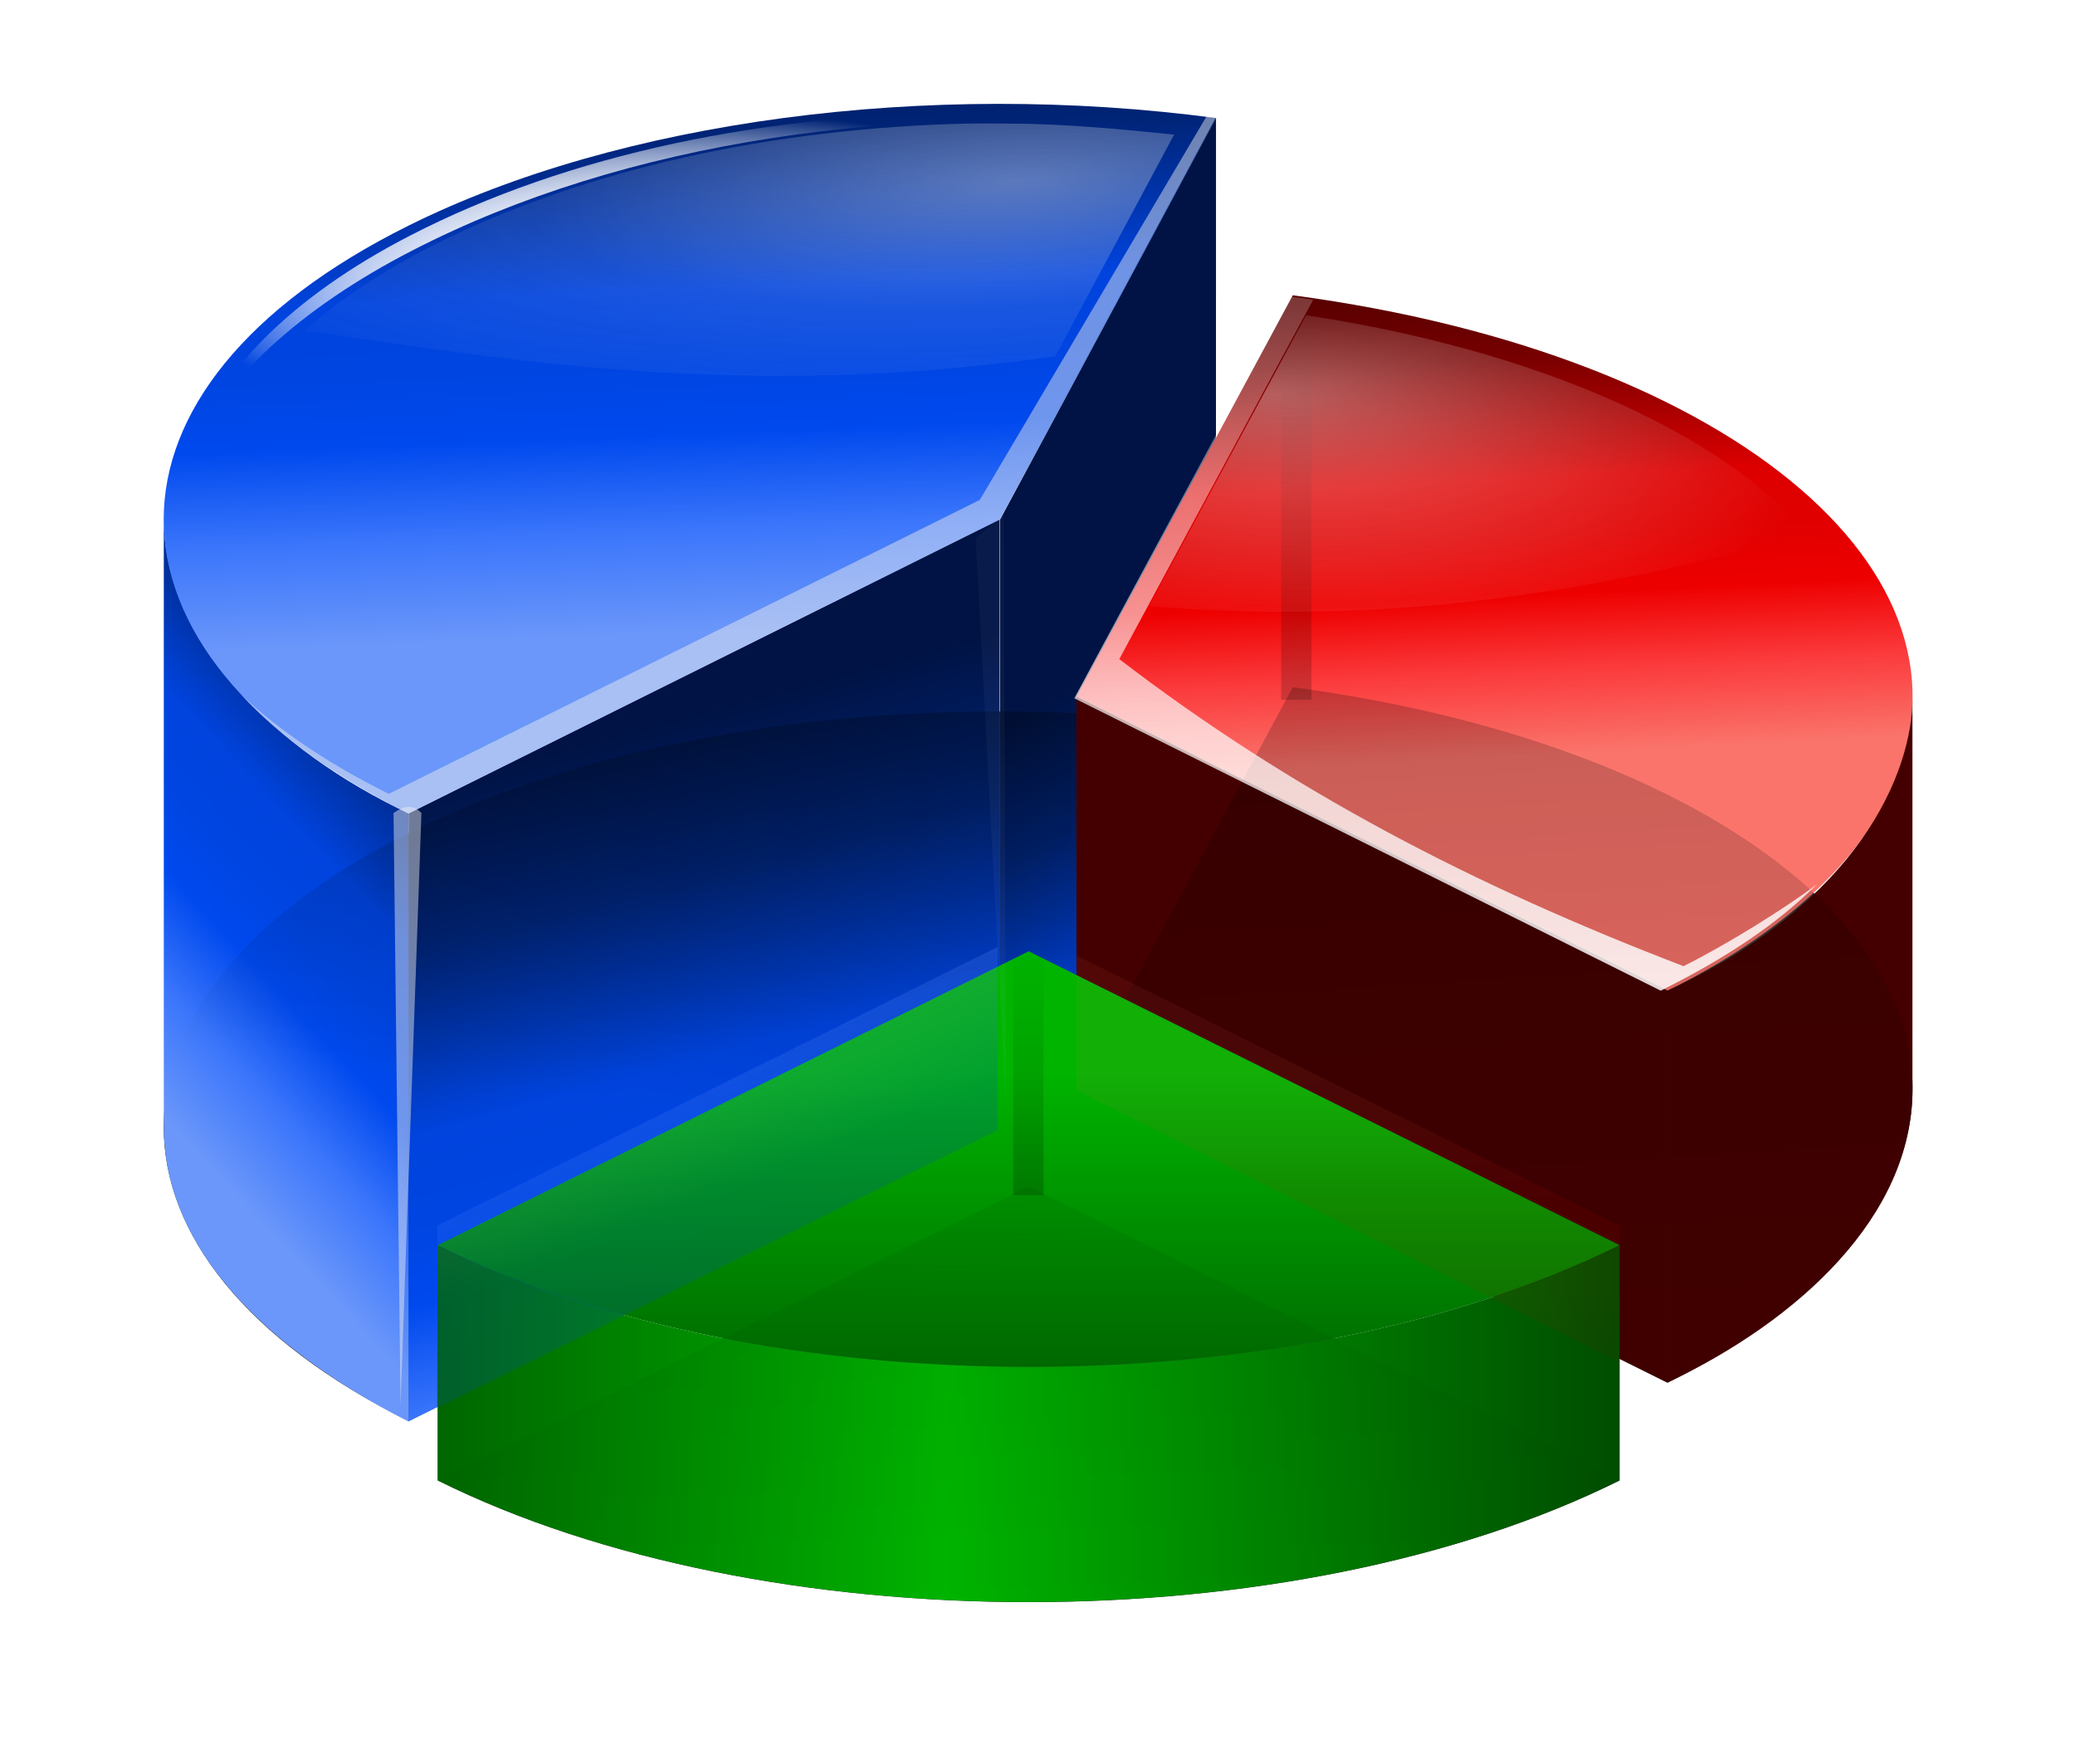 <?xml version="1.0" encoding="UTF-8" standalone="no"?>
<!-- Created with Inkscape (http://www.inkscape.org/) -->

<svg
   xmlns:dc="http://purl.org/dc/elements/1.1/"
   xmlns:cc="http://creativecommons.org/ns#"
   xmlns:rdf="http://www.w3.org/1999/02/22-rdf-syntax-ns#"
   xmlns:svg="http://www.w3.org/2000/svg"
   xmlns="http://www.w3.org/2000/svg"
   xmlns:xlink="http://www.w3.org/1999/xlink"
   xmlns:sodipodi="http://sodipodi.sourceforge.net/DTD/sodipodi-0.dtd"
   xmlns:inkscape="http://www.inkscape.org/namespaces/inkscape"
   width="60.607"
   height="51.522"
   id="svg4578"
   version="1.1"
   inkscape:version="0.48.3.1 r9886"
   inkscape:export-filename="/home/aklaeser/svn/ucs32/management/univention-management-console-frontend/umc/app/statistics.png"
   inkscape:export-xdpi="593.98999"
   inkscape:export-ydpi="593.98999"
   sodipodi:docname="statistics.svg">
  <defs
     id="defs4580">
    <filter
       color-interpolation-filters="sRGB"
       id="filter6129"
       height="1.218"
       y="-0.109"
       width="1.148"
       x="-0.074"
       inkscape:collect="always">
      <feGaussianBlur
         id="feGaussianBlur6131"
         stdDeviation="1.65"
         inkscape:collect="always" />
    </filter>
    <filter
       color-interpolation-filters="sRGB"
       id="filter6125"
       height="1.223"
       y="-0.112"
       width="1.187"
       x="-0.093"
       inkscape:collect="always">
      <feGaussianBlur
         id="feGaussianBlur6127"
         stdDeviation="1.65"
         inkscape:collect="always" />
    </filter>
    <filter
       color-interpolation-filters="sRGB"
       id="filter6121"
       height="1.373"
       y="-0.187"
       width="1.132"
       x="-0.066"
       inkscape:collect="always">
      <feGaussianBlur
         id="feGaussianBlur6123"
         stdDeviation="1.65"
         inkscape:collect="always" />
    </filter>
    <linearGradient
       y2="32.1"
       x2="59.754"
       y1="91.6"
       x1="92.77"
       gradientUnits="userSpaceOnUse"
       id="linearGradient5398"
       xlink:href="#radialGradient4375"
       inkscape:collect="always" />
    <radialGradient
       gradientUnits="userSpaceOnUse"
       gradientTransform="matrix(0.428,0,0,0.428,32.818,38.608)"
       r="130.981"
       cy="43.174"
       cx="40.102"
       id="radialGradient4375">
      <stop
         id="stop4377"
         style="stop-color:#6b97fa;stop-opacity:1;"
         offset="0" />
      <stop
         id="stop4379"
         style="stop-color:#3a75fb;stop-opacity:1;"
         offset="0.163" />
      <stop
         id="stop4381"
         style="stop-color:#0049ee;stop-opacity:1;"
         offset="0.309" />
      <stop
         id="stop4383"
         style="stop-color:#0045e1;stop-opacity:1;"
         offset="0.424" />
      <stop
         id="stop4385"
         style="stop-color:#0043dd;stop-opacity:1;"
         offset="0.534" />
      <stop
         id="stop4387"
         style="stop-color:#002477;stop-opacity:1;"
         offset="0.77" />
      <stop
         id="stop4389"
         style="stop-color:#001344;stop-opacity:1;"
         offset="0.989" />
    </radialGradient>
    <linearGradient
       y2="17.108"
       x2="43"
       y1="101.858"
       x1="66"
       gradientUnits="userSpaceOnUse"
       id="linearGradient5400"
       xlink:href="#radialGradient4375"
       inkscape:collect="always" />
    <radialGradient
       gradientUnits="userSpaceOnUse"
       gradientTransform="matrix(0.428,0,0,0.428,32.818,38.608)"
       r="130.981"
       cy="43.174"
       cx="40.102"
       id="radialGradient4300">
      <stop
         id="stop4302"
         style="stop-color:#6b97fa;stop-opacity:1;"
         offset="0" />
      <stop
         id="stop4304"
         style="stop-color:#3a75fb;stop-opacity:1;"
         offset="0.163" />
      <stop
         id="stop4306"
         style="stop-color:#0049ee;stop-opacity:1;"
         offset="0.309" />
      <stop
         id="stop4308"
         style="stop-color:#0045e1;stop-opacity:1;"
         offset="0.424" />
      <stop
         id="stop4310"
         style="stop-color:#0043dd;stop-opacity:1;"
         offset="0.534" />
      <stop
         id="stop4312"
         style="stop-color:#002477;stop-opacity:1;"
         offset="0.77" />
      <stop
         id="stop4314"
         style="stop-color:#001344;stop-opacity:1;"
         offset="0.989" />
    </radialGradient>
    <linearGradient
       y2="36.84"
       x2="52.003"
       y1="81.624"
       x1="3.793"
       gradientUnits="userSpaceOnUse"
       id="linearGradient5402"
       xlink:href="#radialGradient4375"
       inkscape:collect="always" />
    <radialGradient
       gradientUnits="userSpaceOnUse"
       gradientTransform="matrix(0.428,0,0,0.428,32.818,38.608)"
       r="130.981"
       cy="43.174"
       cx="40.102"
       id="radialGradient4317">
      <stop
         id="stop4319"
         style="stop-color:#6b97fa;stop-opacity:1;"
         offset="0" />
      <stop
         id="stop4321"
         style="stop-color:#3a75fb;stop-opacity:1;"
         offset="0.163" />
      <stop
         id="stop4323"
         style="stop-color:#0049ee;stop-opacity:1;"
         offset="0.309" />
      <stop
         id="stop4325"
         style="stop-color:#0045e1;stop-opacity:1;"
         offset="0.424" />
      <stop
         id="stop4327"
         style="stop-color:#0043dd;stop-opacity:1;"
         offset="0.534" />
      <stop
         id="stop4329"
         style="stop-color:#002477;stop-opacity:1;"
         offset="0.77" />
      <stop
         id="stop4331"
         style="stop-color:#001344;stop-opacity:1;"
         offset="0.989" />
    </radialGradient>
    <linearGradient
       y2="85.322"
       x2="92.169"
       y1="44.322"
       x1="97.019"
       gradientUnits="userSpaceOnUse"
       id="linearGradient5404"
       xlink:href="#linearGradient4399"
       inkscape:collect="always" />
    <linearGradient
       id="linearGradient4399"
       inkscape:collect="always">
      <stop
         id="stop4401"
         offset="0"
         style="stop-color:#000000;stop-opacity:1;" />
      <stop
         id="stop4403"
         offset="1"
         style="stop-color:#000000;stop-opacity:0;" />
    </linearGradient>
    <filter
       color-interpolation-filters="sRGB"
       id="filter4543"
       inkscape:collect="always">
      <feGaussianBlur
         id="feGaussianBlur4545"
         stdDeviation="0.336"
         inkscape:collect="always" />
    </filter>
    <linearGradient
       y2="42.572"
       x2="53.169"
       y1="119.322"
       x1="56.269"
       gradientUnits="userSpaceOnUse"
       id="linearGradient5406"
       xlink:href="#radialGradient4375"
       inkscape:collect="always" />
    <radialGradient
       gradientUnits="userSpaceOnUse"
       gradientTransform="matrix(0.428,0,0,0.428,32.818,38.608)"
       r="130.981"
       cy="43.174"
       cx="40.102"
       id="radialGradient4340">
      <stop
         id="stop4342"
         style="stop-color:#6b97fa;stop-opacity:1;"
         offset="0" />
      <stop
         id="stop4344"
         style="stop-color:#3a75fb;stop-opacity:1;"
         offset="0.163" />
      <stop
         id="stop4346"
         style="stop-color:#0049ee;stop-opacity:1;"
         offset="0.309" />
      <stop
         id="stop4348"
         style="stop-color:#0045e1;stop-opacity:1;"
         offset="0.424" />
      <stop
         id="stop4350"
         style="stop-color:#0043dd;stop-opacity:1;"
         offset="0.534" />
      <stop
         id="stop4352"
         style="stop-color:#002477;stop-opacity:1;"
         offset="0.77" />
      <stop
         id="stop4354"
         style="stop-color:#001344;stop-opacity:1;"
         offset="0.989" />
    </radialGradient>
    <filter
       color-interpolation-filters="sRGB"
       id="filter4460"
       inkscape:collect="always">
      <feGaussianBlur
         id="feGaussianBlur4462"
         stdDeviation="0.398"
         inkscape:collect="always" />
    </filter>
    <radialGradient
       r="25.469"
       fy="23.594"
       fx="54.25"
       cy="23.594"
       cx="54.25"
       gradientTransform="matrix(1,0,0,0.344,0,15.488)"
       gradientUnits="userSpaceOnUse"
       id="radialGradient5408"
       xlink:href="#radialGradient4531"
       inkscape:collect="always" />
    <radialGradient
       gradientUnits="userSpaceOnUse"
       fy="88.667"
       fx="17.117"
       r="14"
       cy="94"
       cx="19.784"
       id="radialGradient4531">
      <stop
         id="stop4533"
         style="stop-color:#ffffff;stop-opacity:1;"
         offset="0" />
      <stop
         offset="0.5"
         style="stop-color:#ffffff;stop-opacity:0.709;"
         id="stop4537" />
      <stop
         id="stop4535"
         style="stop-color:#ffffff;stop-opacity:0;"
         offset="1" />
    </radialGradient>
    <filter
       color-interpolation-filters="sRGB"
       id="filter4501"
       inkscape:collect="always">
      <feGaussianBlur
         id="feGaussianBlur4503"
         stdDeviation="0.384"
         inkscape:collect="always" />
    </filter>
    <radialGradient
       r="25.469"
       fy="23.594"
       fx="54.25"
       cy="23.594"
       cx="54.25"
       gradientTransform="matrix(1,0,0,0.344,0,15.488)"
       gradientUnits="userSpaceOnUse"
       id="radialGradient5410"
       xlink:href="#radialGradient4531"
       inkscape:collect="always" />
    <radialGradient
       gradientUnits="userSpaceOnUse"
       fy="88.667"
       fx="17.117"
       r="14"
       cy="94"
       cx="19.784"
       id="radialGradient4366">
      <stop
         id="stop4368"
         style="stop-color:#ffffff;stop-opacity:1;"
         offset="0" />
      <stop
         offset="0.5"
         style="stop-color:#ffffff;stop-opacity:0.709;"
         id="stop4370" />
      <stop
         id="stop4372"
         style="stop-color:#ffffff;stop-opacity:0;"
         offset="1" />
    </radialGradient>
    <filter
       color-interpolation-filters="sRGB"
       id="filter4535"
       inkscape:collect="always">
      <feGaussianBlur
         id="feGaussianBlur4537"
         stdDeviation="0.577"
         inkscape:collect="always" />
    </filter>
    <radialGradient
       r="22.062"
       fy="15.43"
       fx="67.293"
       cy="15.43"
       cx="67.293"
       gradientTransform="matrix(2.178,-0.132,0.034,0.57,-76.177,18.362)"
       gradientUnits="userSpaceOnUse"
       id="radialGradient5412"
       xlink:href="#linearGradient4577"
       inkscape:collect="always" />
    <linearGradient
       id="linearGradient4577">
      <stop
         id="stop4579"
         offset="0"
         style="stop-color:#eeeeee;stop-opacity:1;" />
      <stop
         style="stop-color:#eeeeee;stop-opacity:0.288;"
         offset="0.5"
         id="stop4585" />
      <stop
         id="stop4581"
         offset="1"
         style="stop-color:#eeeeee;stop-opacity:0;" />
    </linearGradient>
    <filter
       color-interpolation-filters="sRGB"
       id="filter4623"
       height="1.219"
       y="-0.109"
       width="1.064"
       x="-0.032"
       inkscape:collect="always">
      <feGaussianBlur
         id="feGaussianBlur4625"
         stdDeviation="0.587"
         inkscape:collect="always" />
    </filter>
    <linearGradient
       y2="53.207"
       x2="107.439"
       y1="114.899"
       x1="110.587"
       gradientUnits="userSpaceOnUse"
       id="linearGradient5414"
       xlink:href="#radialGradient4441"
       inkscape:collect="always" />
    <radialGradient
       gradientUnits="userSpaceOnUse"
       gradientTransform="matrix(0.428,0,0,0.428,32.818,38.608)"
       r="130.981"
       cy="43.174"
       cx="40.102"
       id="radialGradient4441">
      <stop
         id="stop4443"
         style="stop-color:#FA746B"
         offset="0" />
      <stop
         id="stop4445"
         style="stop-color:#FB3A3C"
         offset="0.163" />
      <stop
         id="stop4447"
         style="stop-color:#EE0000"
         offset="0.309" />
      <stop
         id="stop4449"
         style="stop-color:#E10000"
         offset="0.424" />
      <stop
         id="stop4451"
         style="stop-color:#DD0000"
         offset="0.534" />
      <stop
         id="stop4453"
         style="stop-color:#770000"
         offset="0.77" />
      <stop
         id="stop4455"
         style="stop-color:#440000"
         offset="0.989" />
    </radialGradient>
    <linearGradient
       y2="-38.379"
       x2="279.435"
       y1="-9.738"
       x1="261.019"
       gradientUnits="userSpaceOnUse"
       id="linearGradient5416"
       xlink:href="#radialGradient4441"
       inkscape:collect="always" />
    <radialGradient
       gradientUnits="userSpaceOnUse"
       gradientTransform="matrix(0.428,0,0,0.428,32.818,38.608)"
       r="130.981"
       cy="43.174"
       cx="40.102"
       id="radialGradient4393">
      <stop
         id="stop4395"
         style="stop-color:#FA746B"
         offset="0" />
      <stop
         id="stop4397"
         style="stop-color:#FB3A3C"
         offset="0.163" />
      <stop
         id="stop4399"
         style="stop-color:#EE0000"
         offset="0.309" />
      <stop
         id="stop4402"
         style="stop-color:#E10000"
         offset="0.424" />
      <stop
         id="stop4404"
         style="stop-color:#DD0000"
         offset="0.534" />
      <stop
         id="stop4406"
         style="stop-color:#770000"
         offset="0.77" />
      <stop
         id="stop4408"
         style="stop-color:#440000"
         offset="0.989" />
    </radialGradient>
    <linearGradient
       y2="-54.906"
       x2="253"
       y1="7.227"
       x1="241.106"
       gradientUnits="userSpaceOnUse"
       id="linearGradient5418"
       xlink:href="#radialGradient4441"
       inkscape:collect="always" />
    <radialGradient
       gradientUnits="userSpaceOnUse"
       gradientTransform="matrix(0.428,0,0,0.428,32.818,38.608)"
       r="130.981"
       cy="43.174"
       cx="40.102"
       id="radialGradient4411">
      <stop
         id="stop4413"
         style="stop-color:#FA746B"
         offset="0" />
      <stop
         id="stop4415"
         style="stop-color:#FB3A3C"
         offset="0.163" />
      <stop
         id="stop4417"
         style="stop-color:#EE0000"
         offset="0.309" />
      <stop
         id="stop4419"
         style="stop-color:#E10000"
         offset="0.424" />
      <stop
         id="stop4421"
         style="stop-color:#DD0000"
         offset="0.534" />
      <stop
         id="stop4423"
         style="stop-color:#770000"
         offset="0.77" />
      <stop
         id="stop4425"
         style="stop-color:#440000"
         offset="0.989" />
    </radialGradient>
    <linearGradient
       y2="108.707"
       x2="104.656"
       y1="57.207"
       x1="101.439"
       gradientUnits="userSpaceOnUse"
       id="linearGradient5420"
       xlink:href="#linearGradient5039"
       inkscape:collect="always" />
    <linearGradient
       id="linearGradient5039"
       inkscape:collect="always">
      <stop
         id="stop5041"
         offset="0"
         style="stop-color:#000000;stop-opacity:1;" />
      <stop
         id="stop5043"
         offset="1"
         style="stop-color:#000000;stop-opacity:0;" />
    </linearGradient>
    <filter
       color-interpolation-filters="sRGB"
       id="filter5107"
       inkscape:collect="always">
      <feGaussianBlur
         id="feGaussianBlur5109"
         stdDeviation="0.438"
         inkscape:collect="always" />
    </filter>
    <linearGradient
       y2="39.262"
       x2="153.089"
       y1="56.936"
       x1="153.089"
       gradientTransform="translate(91.076,-101.069)"
       gradientUnits="userSpaceOnUse"
       id="linearGradient5422"
       xlink:href="#linearGradient4914"
       inkscape:collect="always" />
    <linearGradient
       id="linearGradient4914"
       inkscape:collect="always">
      <stop
         id="stop4916"
         offset="0"
         style="stop-color:#000000;stop-opacity:1;" />
      <stop
         id="stop4918"
         offset="1"
         style="stop-color:#000000;stop-opacity:0;" />
    </linearGradient>
    <filter
       color-interpolation-filters="sRGB"
       id="filter4910"
       height="1.104"
       y="-0.052"
       width="3.095"
       x="-1.048"
       inkscape:collect="always">
      <feGaussianBlur
         id="feGaussianBlur4912"
         stdDeviation="0.306"
         inkscape:collect="always" />
    </filter>
    <linearGradient
       y2="53.207"
       x2="107.439"
       y1="114.899"
       x1="110.587"
       gradientTransform="translate(149.211,-132.855)"
       gradientUnits="userSpaceOnUse"
       id="linearGradient5424"
       xlink:href="#radialGradient4531"
       inkscape:collect="always" />
    <radialGradient
       gradientUnits="userSpaceOnUse"
       fy="88.667"
       fx="17.117"
       r="14"
       cy="94"
       cx="19.784"
       id="radialGradient4440">
      <stop
         id="stop4442"
         style="stop-color:#ffffff;stop-opacity:1;"
         offset="0" />
      <stop
         offset="0.5"
         style="stop-color:#ffffff;stop-opacity:0.709;"
         id="stop4444" />
      <stop
         id="stop4446"
         style="stop-color:#ffffff;stop-opacity:0;"
         offset="1" />
    </radialGradient>
    <filter
       color-interpolation-filters="sRGB"
       id="filter5161"
       inkscape:collect="always">
      <feGaussianBlur
         id="feGaussianBlur5163"
         stdDeviation="0.481"
         inkscape:collect="always" />
    </filter>
    <radialGradient
       r="16.75"
       fy="-66.51"
       fx="242.718"
       cy="-60.247"
       cx="244.956"
       gradientTransform="matrix(1.422,0,0,0.578,-101.995,-26.467)"
       gradientUnits="userSpaceOnUse"
       id="radialGradient5426"
       xlink:href="#linearGradient4955"
       inkscape:collect="always" />
    <linearGradient
       id="linearGradient4955"
       inkscape:collect="always">
      <stop
         id="stop4957"
         offset="0"
         style="stop-color:#ffffff;stop-opacity:1;" />
      <stop
         id="stop4959"
         offset="1"
         style="stop-color:#ffffff;stop-opacity:0;" />
    </linearGradient>
    <filter
       color-interpolation-filters="sRGB"
       id="filter5231"
       inkscape:collect="always">
      <feGaussianBlur
         id="feGaussianBlur5233"
         stdDeviation="0.455"
         inkscape:collect="always" />
    </filter>
    <filter
       color-interpolation-filters="sRGB"
       id="filter4665"
       height="1.052"
       y="-0.026"
       width="2.106"
       x="-0.553"
       inkscape:collect="always">
      <feGaussianBlur
         id="feGaussianBlur4667"
         stdDeviation="0.326"
         inkscape:collect="always" />
    </filter>
    <linearGradient
       y2="111.028"
       x2="80.912"
       y1="89.666"
       x1="80.912"
       gradientTransform="translate(-11.959,-25.824)"
       gradientUnits="userSpaceOnUse"
       id="linearGradient5428"
       xlink:href="#linearGradient4629"
       inkscape:collect="always" />
    <linearGradient
       y2="49"
       x2="48.117"
       y1="49"
       x1="40.117"
       gradientUnits="userSpaceOnUse"
       id="linearGradient4629">
      <stop
         id="stop4631"
         style="stop-color:#00b400;stop-opacity:1;"
         offset="0" />
      <stop
         id="stop4639"
         style="stop-color:#004D00"
         offset="1" />
    </linearGradient>
    <linearGradient
       y2="63.699"
       x2="183.501"
       y1="63.699"
       x1="149.311"
       spreadMethod="reflect"
       gradientTransform="translate(-82.024,18.031)"
       gradientUnits="userSpaceOnUse"
       id="linearGradient5430"
       xlink:href="#linearGradient4629"
       inkscape:collect="always" />
    <linearGradient
       y2="49"
       x2="48.117"
       y1="49"
       x1="40.117"
       gradientUnits="userSpaceOnUse"
       id="linearGradient4463">
      <stop
         id="stop4465"
         style="stop-color:#00b400;stop-opacity:1;"
         offset="0" />
      <stop
         id="stop4467"
         style="stop-color:#004D00"
         offset="1" />
    </linearGradient>
    <linearGradient
       y2="104.662"
       x2="78.537"
       y1="79.915"
       x1="77.38"
       gradientUnits="userSpaceOnUse"
       id="linearGradient5432"
       xlink:href="#linearGradient4728"
       inkscape:collect="always" />
    <linearGradient
       id="linearGradient4728"
       inkscape:collect="always">
      <stop
         id="stop4730"
         offset="0"
         style="stop-color:#000000;stop-opacity:1;" />
      <stop
         id="stop4732"
         offset="1"
         style="stop-color:#000000;stop-opacity:0;" />
    </linearGradient>
    <filter
       color-interpolation-filters="sRGB"
       id="filter5011"
       inkscape:collect="always">
      <feGaussianBlur
         id="feGaussianBlur5013"
         stdDeviation="0.456"
         inkscape:collect="always" />
    </filter>
    <linearGradient
       y2="39.262"
       x2="153.089"
       y1="56.936"
       x1="153.089"
       gradientTransform="translate(-81.624,18.031)"
       gradientUnits="userSpaceOnUse"
       id="linearGradient5434"
       xlink:href="#linearGradient4914"
       inkscape:collect="always" />
    <linearGradient
       y2="92.997"
       x2="84.978"
       y1="104.659"
       x1="84.447"
       gradientTransform="translate(70.065,-43.655)"
       gradientUnits="userSpaceOnUse"
       id="linearGradient5436"
       xlink:href="#linearGradient4695"
       inkscape:collect="always" />
    <linearGradient
       id="linearGradient4695"
       inkscape:collect="always">
      <stop
         id="stop4697"
         offset="0"
         style="stop-color:#eeeeee;stop-opacity:1;" />
      <stop
         id="stop4699"
         offset="1"
         style="stop-color:#eeeeee;stop-opacity:0;" />
    </linearGradient>
    <mask
       id="mask4963"
       maskUnits="userSpaceOnUse">
      <rect
         y="43.501"
         x="111.369"
         height="25.102"
         width="86.267"
         id="rect4965"
         style="fill:url(#linearGradient4967);fill-opacity:1;stroke:none" />
    </mask>
    <linearGradient
       y2="56.052"
       x2="197.636"
       y1="56.052"
       x1="154.467"
       spreadMethod="reflect"
       gradientUnits="userSpaceOnUse"
       id="linearGradient4967"
       xlink:href="#linearGradient4955"
       inkscape:collect="always" />
    <linearGradient
       y2="111.028"
       x2="80.912"
       y1="89.666"
       x1="80.912"
       gradientTransform="translate(-11.959,-25.824)"
       gradientUnits="userSpaceOnUse"
       id="linearGradient5438"
       xlink:href="#radialGradient4441"
       inkscape:collect="always" />
    <radialGradient
       gradientUnits="userSpaceOnUse"
       gradientTransform="matrix(0.428,0,0,0.428,32.818,38.608)"
       r="130.981"
       cy="43.174"
       cx="40.102"
       id="radialGradient4500">
      <stop
         id="stop4502"
         style="stop-color:#FA746B"
         offset="0" />
      <stop
         id="stop4504"
         style="stop-color:#FB3A3C"
         offset="0.163" />
      <stop
         id="stop4506"
         style="stop-color:#EE0000"
         offset="0.309" />
      <stop
         id="stop4508"
         style="stop-color:#E10000"
         offset="0.424" />
      <stop
         id="stop4510"
         style="stop-color:#DD0000"
         offset="0.534" />
      <stop
         id="stop4512"
         style="stop-color:#770000"
         offset="0.77" />
      <stop
         id="stop4514"
         style="stop-color:#440000"
         offset="0.989" />
    </radialGradient>
    <filter
       color-interpolation-filters="sRGB"
       id="filter5311"
       inkscape:collect="always">
      <feGaussianBlur
         id="feGaussianBlur5313"
         stdDeviation="0.658"
         inkscape:collect="always" />
    </filter>
    <linearGradient
       y2="105.403"
       x2="82.787"
       y1="85.791"
       x1="75.037"
       gradientTransform="translate(-11.959,-25.824)"
       gradientUnits="userSpaceOnUse"
       id="linearGradient5440"
       xlink:href="#radialGradient4375"
       inkscape:collect="always" />
    <radialGradient
       gradientUnits="userSpaceOnUse"
       gradientTransform="matrix(0.428,0,0,0.428,32.818,38.608)"
       r="130.981"
       cy="43.174"
       cx="40.102"
       id="radialGradient4519">
      <stop
         id="stop4521"
         style="stop-color:#6b97fa;stop-opacity:1;"
         offset="0" />
      <stop
         id="stop4523"
         style="stop-color:#3a75fb;stop-opacity:1;"
         offset="0.163" />
      <stop
         id="stop4525"
         style="stop-color:#0049ee;stop-opacity:1;"
         offset="0.309" />
      <stop
         id="stop4527"
         style="stop-color:#0045e1;stop-opacity:1;"
         offset="0.424" />
      <stop
         id="stop4529"
         style="stop-color:#0043dd;stop-opacity:1;"
         offset="0.534" />
      <stop
         id="stop4531"
         style="stop-color:#002477;stop-opacity:1;"
         offset="0.77" />
      <stop
         id="stop4534"
         style="stop-color:#001344;stop-opacity:1;"
         offset="0.989" />
    </radialGradient>
    <filter
       color-interpolation-filters="sRGB"
       id="filter5365"
       inkscape:collect="always">
      <feGaussianBlur
         id="feGaussianBlur5367"
         stdDeviation="0.573"
         inkscape:collect="always" />
    </filter>
    <filter
       color-interpolation-filters="sRGB"
       id="filter6204"
       height="1.014"
       y="-0.007"
       width="1.281"
       x="-0.141"
       inkscape:collect="always">
      <feGaussianBlur
         id="feGaussianBlur6206"
         stdDeviation="0.09"
         inkscape:collect="always" />
    </filter>
  </defs>
  <sodipodi:namedview
     id="base"
     pagecolor="#ffffff"
     bordercolor="#666666"
     borderopacity="1.0"
     inkscape:pageopacity="0.0"
     inkscape:pageshadow="2"
     inkscape:zoom="4.068221"
     inkscape:cx="7.0531987"
     inkscape:cy="31.776107"
     inkscape:document-units="px"
     inkscape:current-layer="layer1"
     showgrid="false"
     fit-margin-top="2.5"
     fit-margin-left="2.5"
     fit-margin-right="2.5"
     fit-margin-bottom="2.5"
     inkscape:window-width="997"
     inkscape:window-height="611"
     inkscape:window-x="147"
     inkscape:window-y="178"
     inkscape:window-maximized="0" />
  <g
     inkscape:label="Layer 1"
     inkscape:groupmode="layer"
     id="layer1"
     transform="translate(-346.581,-511.362)">
    <g
       id="g4641"
       inkscape:label="Layer 1"
       transform="matrix(0.456,0,0,0.456,347.716,507.071)">
      <g
         style="opacity:0.67"
         transform="translate(-104,0)"
         id="g6177">
        <path
           sodipodi:type="arc"
           style="fill:#000000;fill-opacity:1;stroke:none;filter:url(#filter6129)"
           id="path6168"
           sodipodi:cx="83.438599"
           sodipodi:cy="83.452271"
           sodipodi:rx="42.426407"
           sodipodi:ry="21.213203"
           d="m 53.439,98.452 c -16.569,-8.284 -16.569,-21.716 1e-6,-30 10.718,-5.359 26.34,-7.452 40.981,-5.49 L 83.439,83.452 z"
           transform="matrix(1.262,0,0,1.255,60.24,-23.14)"
           sodipodi:start="2.3561945"
           sodipodi:end="4.9741884" />
        <path
           sodipodi:end="7.0685835"
           sodipodi:start="4.9741884"
           transform="matrix(1.262,0,0,1.255,65.162,-25.593)"
           d="m 94.419,62.962 c 22.633,3.032 36.065,14.664 30,25.981 -1.928,3.597 -5.715,6.877 -10.981,9.51 l -30,-15 z"
           sodipodi:ry="21.213203"
           sodipodi:rx="42.426407"
           sodipodi:cy="83.452271"
           sodipodi:cx="83.438599"
           id="path6170"
           style="fill:#000000;fill-opacity:1;stroke:none;filter:url(#filter6125)"
           sodipodi:type="arc" />
        <path
           sodipodi:type="arc"
           style="fill:#000000;fill-opacity:1;stroke:none;filter:url(#filter6121)"
           id="path6172"
           sodipodi:cx="83.438599"
           sodipodi:cy="83.452271"
           sodipodi:rx="42.426407"
           sodipodi:ry="21.213203"
           d="m 113.439,98.452 c -16.569,8.284 -43.431,8.284 -60,10e-7 0,-10e-7 -1e-6,-10e-7 -1e-6,-10e-7 L 83.439,83.452 z"
           transform="matrix(1.262,0,0,1.255,62.102,-19.336)"
           sodipodi:start="0.78539816"
           sodipodi:end="2.3561945" />
      </g>
      <g
         style="fill:#000000;fill-opacity:1"
         id="g6133">
        <path
           sodipodi:end="4.9741884"
           sodipodi:start="2.3561945"
           transform="matrix(1.262,0,0,1.255,-43.761,-23.14)"
           d="m 53.439,98.452 c -16.569,-8.284 -16.569,-21.716 1e-6,-30 10.718,-5.359 26.34,-7.452 40.981,-5.49 L 83.439,83.452 z"
           sodipodi:ry="21.213203"
           sodipodi:rx="42.426407"
           sodipodi:cy="83.452271"
           sodipodi:cx="83.438599"
           id="path5836"
           style="opacity:0.547;fill:#000000;fill-opacity:1;stroke:none;filter:url(#filter6129)"
           sodipodi:type="arc" />
        <path
           sodipodi:type="arc"
           style="opacity:0.547;fill:#000000;fill-opacity:1;stroke:none;filter:url(#filter6125)"
           id="path5856"
           sodipodi:cx="83.438599"
           sodipodi:cy="83.452271"
           sodipodi:rx="42.426407"
           sodipodi:ry="21.213203"
           d="m 94.419,62.962 c 22.633,3.032 36.065,14.664 30,25.981 -1.928,3.597 -5.715,6.877 -10.981,9.51 l -30,-15 z"
           transform="matrix(1.262,0,0,1.255,-38.838,-25.593)"
           sodipodi:start="4.9741884"
           sodipodi:end="7.0685835" />
        <path
           sodipodi:end="2.3561945"
           sodipodi:start="0.78539816"
           transform="matrix(1.262,0,0,1.255,-41.899,-19.336)"
           d="m 113.439,98.452 c -16.569,8.284 -43.431,8.284 -60,10e-7 0,-10e-7 -1e-6,-10e-7 -1e-6,-10e-7 L 83.439,83.452 z"
           sodipodi:ry="21.213203"
           sodipodi:rx="42.426407"
           sodipodi:cy="83.452271"
           sodipodi:cx="83.438599"
           id="path5872"
           style="opacity:0.547;fill:#000000;fill-opacity:1;stroke:none;filter:url(#filter6121)"
           sodipodi:type="arc" />
      </g>
      <g
         transform="matrix(1.262,0,0,1.255,-26.807,-1.989)"
         id="g5369">
        <g
           id="g5266">
          <path
             sodipodi:nodetypes="ccccc"
             style="fill:url(#linearGradient5398);fill-opacity:1;fill-rule:evenodd;stroke:none"
             d="m 80.988,15.092 -0.004,31.019 -10.964,20.499 0,-31 10.968,-20.518 z"
             id="path3372"
             inkscape:connector-curvature="0" />
          <path
             sodipodi:nodetypes="ccccc"
             id="path3370"
             d="M 40.004,50.594 40,81.623 70,66.594 l 0,-31 -29.996,15 z"
             style="fill:url(#linearGradient5400);fill-opacity:1;fill-rule:evenodd;stroke:none"
             inkscape:connector-curvature="0" />
          <path
             sodipodi:nodetypes="ccccc"
             id="path3375"
             d="m 40.003,50.587 0,31.037 C 34.959,79.037 27.583,74.016 27.583,66.555 l 0,-31 c 0,6.226 5.691,11.859 12.419,15.032 z"
             style="fill:url(#linearGradient5402);fill-opacity:1;fill-rule:evenodd;stroke:none"
             inkscape:connector-curvature="0" />
          <path
             sodipodi:end="4.9741884"
             sodipodi:start="2.3561945"
             transform="translate(-13.435,-16.855)"
             d="m 53.439,98.452 c -16.569,-8.284 -16.569,-21.716 1e-6,-30 10.718,-5.359 26.34,-7.452 40.981,-5.49 L 83.439,83.452 z"
             sodipodi:ry="21.213203"
             sodipodi:rx="42.426407"
             sodipodi:cy="83.452271"
             sodipodi:cx="83.438599"
             id="path3362"
             style="opacity:0.689;fill:url(#linearGradient5404);fill-opacity:1;stroke:none;filter:url(#filter4543)"
             sodipodi:type="arc" />
          <path
             sodipodi:type="arc"
             style="fill:url(#linearGradient5406);fill-opacity:1;stroke:none"
             id="path3368"
             sodipodi:cx="83.438599"
             sodipodi:cy="83.452271"
             sodipodi:rx="42.426407"
             sodipodi:ry="21.213203"
             d="m 53.439,98.452 c -16.569,-8.284 -16.569,-21.716 1e-6,-30 10.718,-5.359 26.34,-7.452 40.981,-5.49 L 83.439,83.452 z"
             transform="translate(-13.435,-47.855)"
             sodipodi:start="2.3561945"
             sodipodi:end="4.9741884" />
          <path
             sodipodi:nodetypes="cccccccc"
             id="path4346"
             d="M 80.504,15.026 69,34.594 l -30,15 c -3.072,-1.536 -5.568,-3.237 -7.5,-5.062 2.038,2.197 4.878,4.251 8.5,6.062 l 30,-15 10.969,-20.5 c -0.482,-0.065 0.016,-0.011 -0.465,-0.068 z"
             style="fill:#eeeeee;fill-opacity:0.465;stroke:none;filter:url(#filter4460)"
             inkscape:connector-curvature="0" />
          <path
             id="path4464"
             d="m 68.903,14.844 c -10.692,-0.034 -20.787,2.11 -28.792,6.25 -6.154,3.183 -9.906,7.129 -11.33,11.25 1.815,-3.848 5.643,-7.497 11.45,-10.5 C 50.908,16.322 65.075,14.145 79.628,15.75 l 0.091,-0.156 c -3.645,-0.505 -7.252,-0.739 -10.816,-0.75 z"
             style="fill:url(#radialGradient5408);fill-opacity:1;stroke:none;filter:url(#filter4501)"
             inkscape:connector-curvature="0" />
          <path
             style="fill:url(#radialGradient5410);fill-opacity:1;stroke:none;filter:url(#filter4535)"
             d="m 68.903,14.844 c -10.692,-0.034 -20.787,2.11 -28.792,6.25 -6.154,3.183 -9.906,7.129 -11.33,11.25 1.815,-3.848 5.643,-7.497 11.45,-10.5 C 50.908,16.322 65.075,14.145 79.628,15.75 l 0.091,-0.156 c -3.645,-0.505 -7.252,-0.739 -10.816,-0.75 z"
             id="path4505"
             inkscape:connector-curvature="0" />
          <path
             id="path4547"
             d="m 68.426,15.388 c -10.068,0.227 -19.464,2.357 -26.938,6.094 -2.792,1.396 -5.016,2.9 -6.75,4.469 10.203,1.478 22.172,3.588 38.094,1.312 l 6.031,-11.312 c -2.816,-0.289 -5.648,-0.556 -8.406,-0.562 -0.677,-0.002 -1.36,-0.015 -2.031,0 z"
             style="opacity:0.618;fill:url(#radialGradient5412);fill-opacity:1;stroke:none;filter:url(#filter4623)"
             inkscape:connector-curvature="0" />
        </g>
        <g
           id="g5235"
           transform="translate(-159.099,94.045)">
          <path
             sodipodi:end="7.0685835"
             sodipodi:start="4.9741884"
             transform="translate(149.565,-132.855)"
             d="m 94.419,62.962 c 22.633,3.032 36.065,14.664 30,25.981 -1.928,3.597 -5.715,6.877 -10.981,9.51 l -30,-15 z"
             sodipodi:ry="21.213203"
             sodipodi:rx="42.426407"
             sodipodi:cy="83.452271"
             sodipodi:cx="83.438599"
             id="path4981"
             style="fill:url(#linearGradient5414);fill-opacity:1;stroke:none"
             sodipodi:type="arc" />
          <path
             sodipodi:nodetypes="ccccc"
             style="fill:url(#linearGradient5416);fill-opacity:1;fill-rule:evenodd;stroke:none"
             d="m 275.435,-49.352 0,20.004 c 0,6.448 -5.778,11.771 -12.434,14.942 l 0,-20.004 c 9.654,-4.458 12.434,-11.081 12.434,-14.942 z"
             id="path4985"
             inkscape:connector-curvature="0" />
          <path
             id="path4983"
             d="m 233.003,-49.406 0,20.004 L 263,-14.406 l 0,-20.004 -29.997,-14.996 z"
             style="fill:url(#linearGradient5418);fill-opacity:1;fill-rule:evenodd;stroke:none"
             inkscape:connector-curvature="0" />
          <path
             sodipodi:type="arc"
             style="opacity:0.483;fill:url(#linearGradient5420);fill-opacity:1;stroke:none;filter:url(#filter5107)"
             id="path3364"
             sodipodi:cx="83.438599"
             sodipodi:cy="83.452271"
             sodipodi:rx="42.426407"
             sodipodi:ry="21.213203"
             d="m 94.419,62.962 c 22.633,3.032 36.065,14.664 30,25.981 -1.928,3.597 -5.715,6.877 -10.981,9.51 l -30,-15 z"
             transform="translate(149.565,-112.855)"
             sodipodi:start="4.9741884"
             sodipodi:end="7.0685835" />
          <path
             transform="matrix(1,0,0,1.606,0,29.477)"
             style="opacity:0.513;fill:none;stroke:url(#linearGradient5422);stroke-width:1.536;stroke-linecap:butt;stroke-linejoin:miter;stroke-miterlimit:4;stroke-opacity:1;stroke-dasharray:none;filter:url(#filter4910)"
             d="m 244.164,-61.457 0,12.435"
             id="path5111"
             sodipodi:nodetypes="cc"
             inkscape:connector-curvature="0" />
          <path
             id="path5115"
             d="m 243.865,-69.827 -10.969,20.5 29.762,14.92 c 3.38,-1.69 5.965,-3.452 7.938,-5.438 -1.583,1.208 -4.578,3.086 -6.781,4.188 -10.666,-4.112 -19.927,-8.95 -28.637,-15.67 l 9.844,-18.344 c -0.384,-0.057 -0.767,-0.104 -1.156,-0.156 z"
             style="fill:url(#linearGradient5424);fill-opacity:1;stroke:none;filter:url(#filter5161)"
             sodipodi:nodetypes="cccccccc"
             inkscape:connector-curvature="0" />
          <path
             id="path5165"
             d="m 244.66,-68.873 -7.969,14.844 c 13.246,1.08 23.719,-1.058 33.5,-3.656 -0.581,-0.668 -1.253,-1.322 -2,-1.969 -4.823,-4.176 -13.106,-7.635 -23.531,-9.219 z"
             style="opacity:0.607;fill:url(#radialGradient5426);fill-opacity:1;stroke:none;filter:url(#filter5231)"
             inkscape:connector-curvature="0" />
        </g>
        <g
           id="g5258">
          <path
             sodipodi:nodetypes="cccc"
             id="path4631"
             d="m 39.244,50.572 0.354,30.229 1.061,-30.229 c -0.471,-0.501 -0.943,-0.325 -1.414,0 z"
             style="fill:#eeeeee;fill-opacity:0.465;fill-rule:evenodd;stroke:none;filter:url(#filter4665)"
             inkscape:connector-curvature="0" />
          <path
             id="path4669"
             d="m 101.479,72.628 c -16.56,8.28 -43.44,8.28 -60,1e-6 0,-1e-6 -10e-7,-1e-6 -10e-7,-1e-6 L 71.479,57.628 101.479,72.628 z"
             style="fill:url(#linearGradient5428);fill-opacity:1;stroke:none"
             inkscape:connector-curvature="0" />
          <path
             id="path4671"
             d="m 41.477,72.625 0,12 c 16.56,8.28 43.44,8.28 60,0 l 0,-12 c -16.56,8.28 -43.44,8.28 -60,0 z"
             style="fill:url(#linearGradient5430);fill-opacity:1;stroke:none"
             inkscape:connector-curvature="0" />
          <path
             sodipodi:end="2.3561945"
             sodipodi:start="0.78539816"
             transform="translate(-11.959,-13.824)"
             d="m 113.439,98.452 c -16.569,8.284 -43.431,8.284 -60,10e-7 0,-10e-7 -1e-6,-10e-7 -1e-6,-10e-7 L 83.439,83.452 z"
             sodipodi:ry="21.213203"
             sodipodi:rx="42.426407"
             sodipodi:cy="83.452271"
             sodipodi:cx="83.438599"
             id="path3366"
             style="opacity:0.266;fill:url(#linearGradient5432);fill-opacity:1;stroke:none;filter:url(#filter5011)"
             sodipodi:type="arc" />
          <path
             sodipodi:nodetypes="cc"
             id="path4768"
             d="m 71.464,57.643 0,12.435"
             style="opacity:0.513;fill:none;stroke:url(#linearGradient5434);stroke-width:1.536;stroke-linecap:butt;stroke-linejoin:miter;stroke-miterlimit:4;stroke-opacity:1;stroke-dasharray:none;filter:url(#filter4910)"
             inkscape:connector-curvature="0" />
          <path
             transform="translate(-82.024,18.031)"
             mask="url(#mask4963)"
             sodipodi:nodetypes="ccccc"
             id="path4922"
             d="M 124.938,54.138 123.5,54.794 c 16.56,8.28 43.44,8.28 60,0 l -1.062,-0.406 c -15.958,6.998 -41.542,6.748 -57.5,-0.25 z"
             style="fill:url(#linearGradient5436);fill-opacity:1;stroke:none"
             inkscape:connector-curvature="0" />
          <path
             style="opacity:0.266;fill:url(#linearGradient5438);fill-opacity:1;stroke:none;filter:url(#filter5311)"
             d="m 73.906,57.844 0,6.875 27.531,13.875 0.031,-6.969 -27.562,-13.781 z"
             id="path5283"
             sodipodi:nodetypes="ccccc"
             inkscape:connector-curvature="0" />
          <path
             style="opacity:0.434;fill:url(#linearGradient5440);fill-opacity:1;stroke:none;filter:url(#filter5365)"
             d="M 69.906,57.406 41.469,71.625 41.438,80.938 69.906,66.75 l 0,-9.344 z"
             id="path5285"
             sodipodi:nodetypes="ccccc"
             inkscape:connector-curvature="0" />
          <path
             style="opacity:0.288;fill:#eeeeee;fill-opacity:0.465;fill-rule:evenodd;stroke:none;filter:url(#filter6204)"
             d="m 68.792,36.543 1.542,29.193 -0.128,-30.388 -1.414,1.195 z"
             id="path6182"
             sodipodi:nodetypes="cccc"
             inkscape:connector-curvature="0" />
        </g>
      </g>
    </g>
  </g>
</svg>
